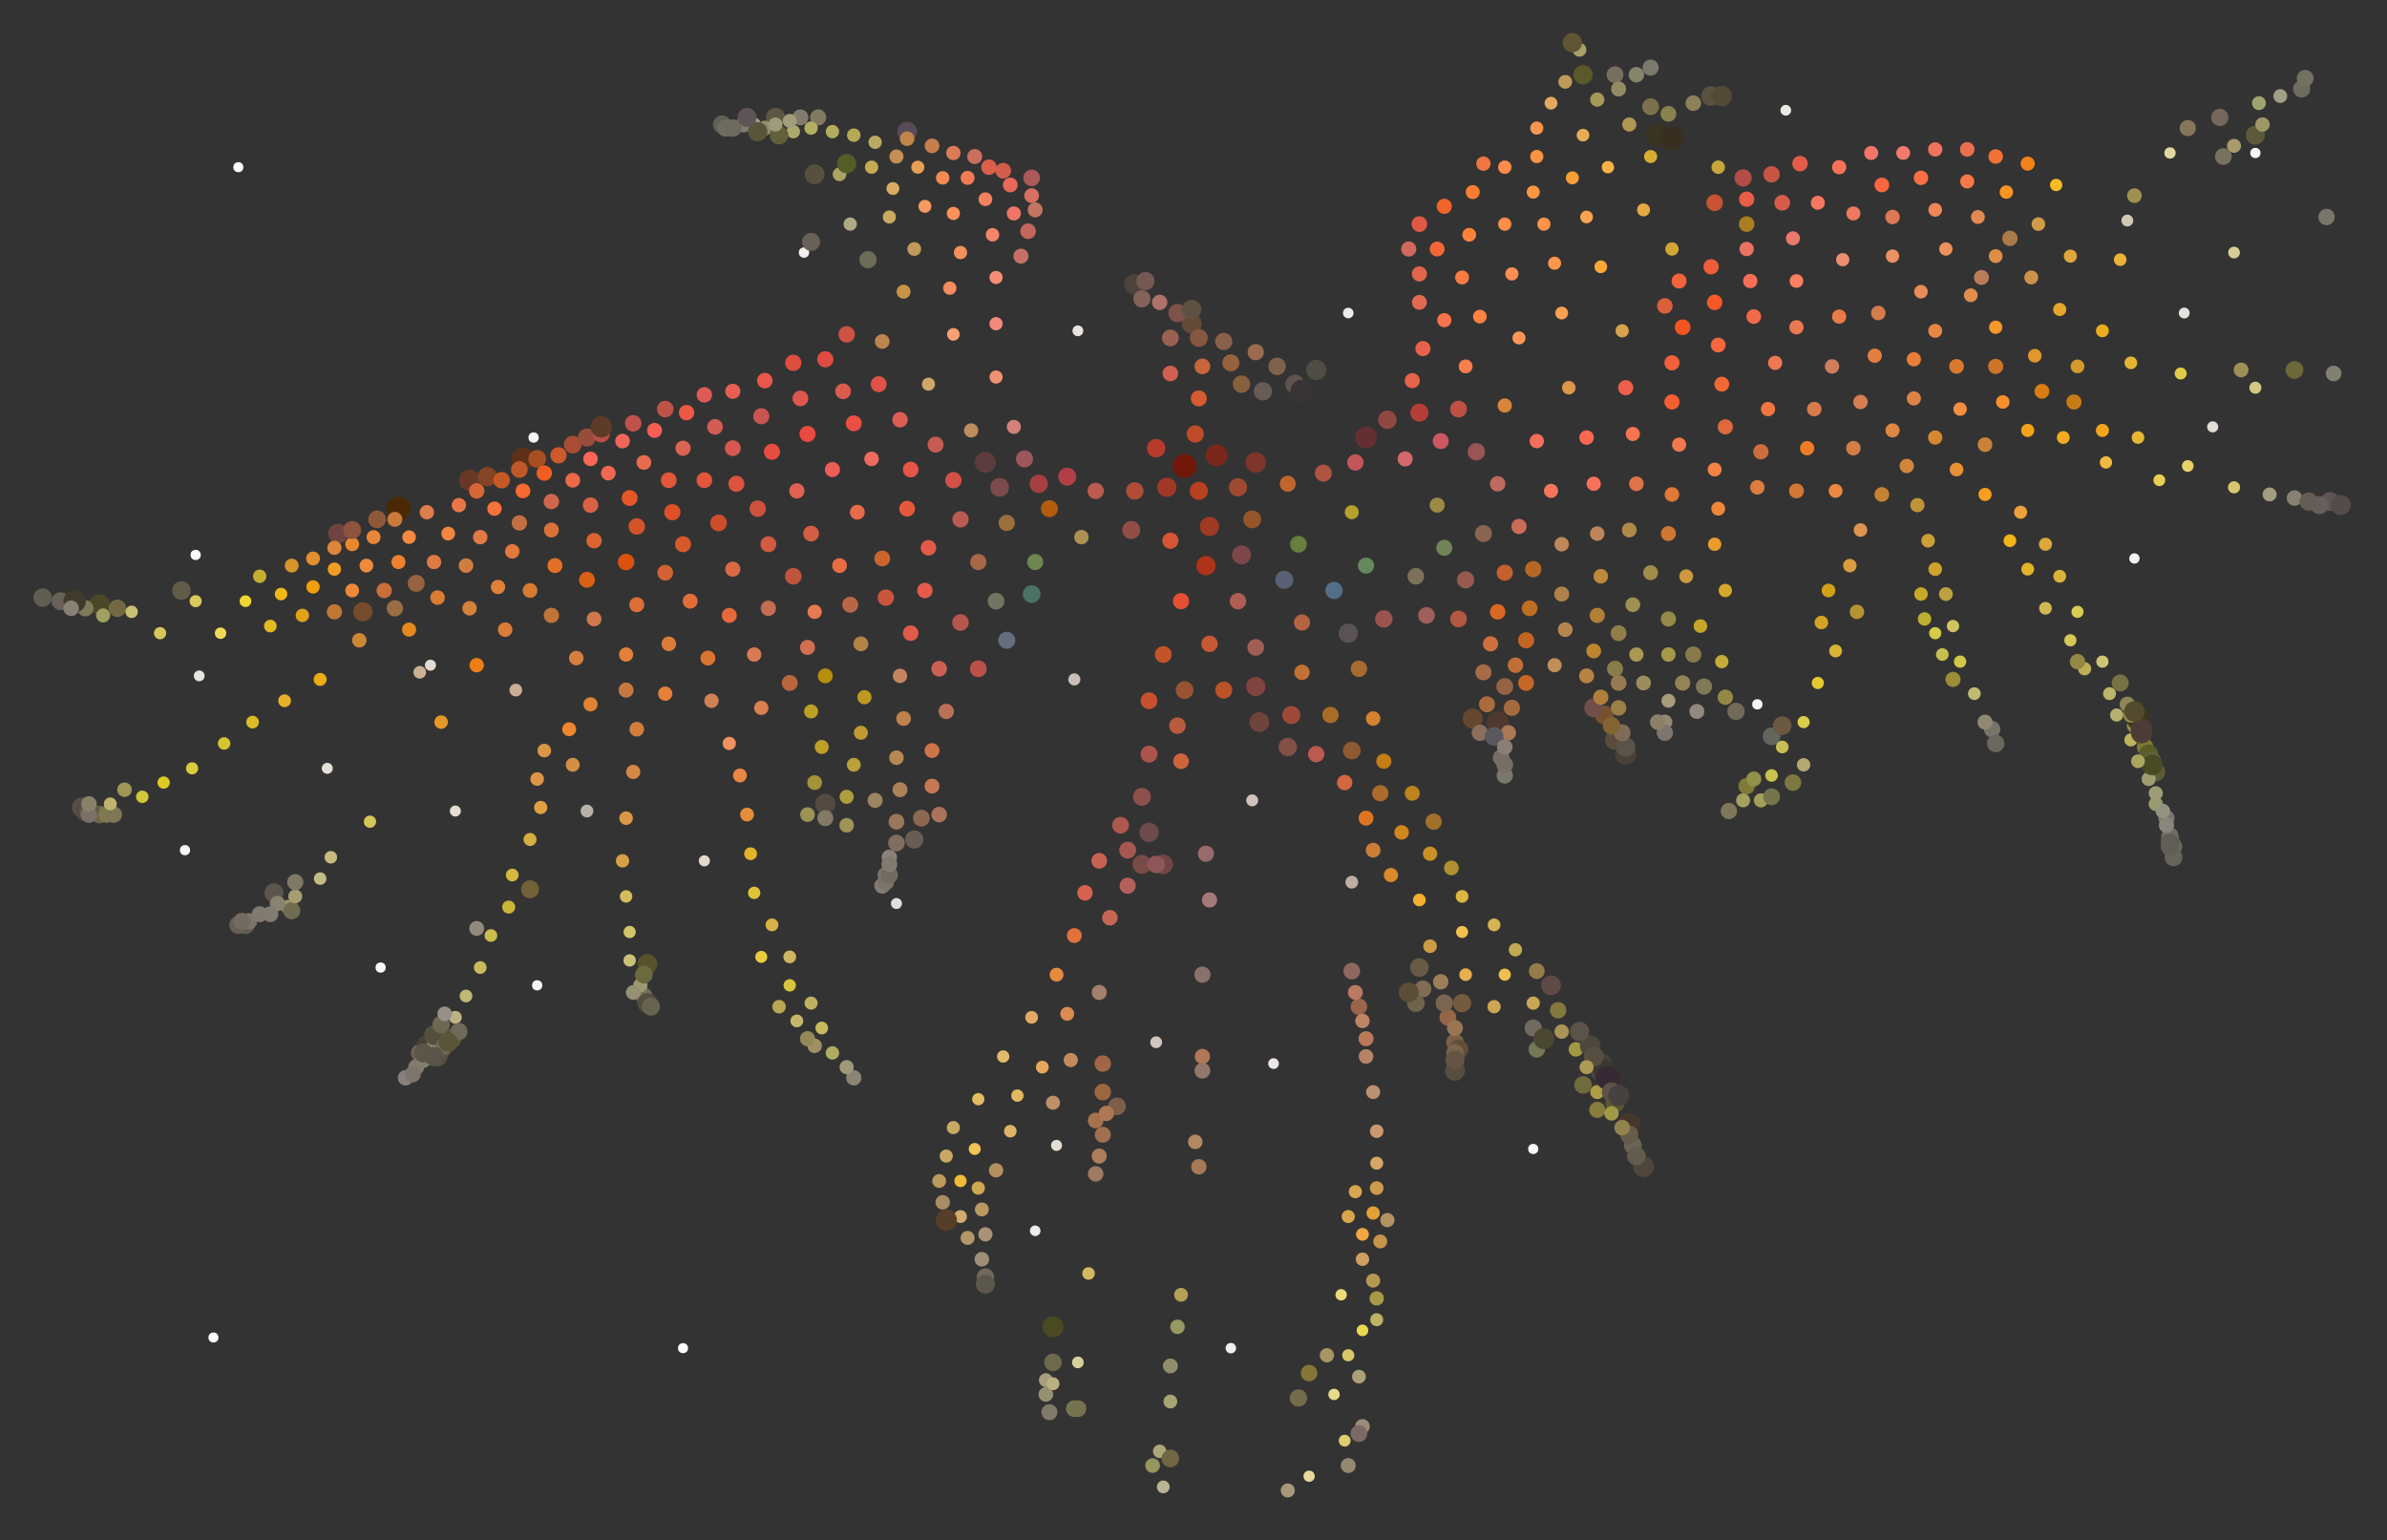 <?xml version="1.0" standalone="no" ?>
<!DOCTYPE svg PUBLIC "-//W3C//DTD SVG 1.1//EN" "http://www.w3.org/Graphics/SVG/1.1/DTD/svg11.dtd">
<svg width="671px" height="433px" xmlns="http://www.w3.org/2000/svg" version="1.1" >
	<rect width="100%" height="100%" fill="#333333" stroke="none"/>
	<circle cx="613" cy="105" r="1.689" fill="rgb(225,204,73)" />
	<circle cx="452" cy="304" r="2.976" fill="rgb(82,58,85)" />
	<circle cx="400" cy="98" r="2.128" fill="rgb(233,97,74)" />
	<circle cx="208" cy="218" r="1.953" fill="rgb(234,133,67)" />
	<circle cx="394" cy="234" r="2.041" fill="rgb(209,134,30)" />
	<circle cx="275" cy="309" r="1.724" fill="rgb(226,189,98)" />
	<circle cx="386" cy="360" r="1.976" fill="rgb(183,152,83)" />
	<circle cx="464" cy="19" r="2.273" fill="rgb(122,121,107)" />
	<circle cx="69" cy="260" r="2.618" fill="rgb(97,90,80)" />
	<circle cx="146" cy="147" r="2.164" fill="rgb(194,112,67)" />
	<circle cx="476" cy="29" r="2.193" fill="rgb(140,129,91)" />
	<circle cx="615" cy="131" r="1.645" fill="rgb(232,210,103)" />
	<circle cx="411" cy="262" r="1.689" fill="rgb(244,194,76)" />
	<circle cx="187" cy="115" r="2.336" fill="rgb(190,83,71)" />
	<circle cx="280" cy="169" r="2.347" fill="rgb(113,116,96)" />
	<circle cx="517" cy="89" r="2" fill="rgb(233,123,74)" />
	<circle cx="147" cy="129" r="3.125" fill="rgb(94,49,23)" />
	<circle cx="318" cy="149" r="2.538" fill="rgb(147,77,71)" />
	<circle cx="140" cy="165" r="2.008" fill="rgb(224,129,56)" />
	<circle cx="302" cy="396" r="2.336" fill="rgb(120,118,80)" />
	<circle cx="565" cy="67" r="2.164" fill="rgb(169,123,70)" />
	<circle cx="521" cy="60" r="1.984" fill="rgb(237,120,93)" />
	<circle cx="655" cy="141" r="2.674" fill="rgb(93,84,83)" />
	<circle cx="542" cy="152" r="1.916" fill="rgb(205,160,53)" />
	<circle cx="335" cy="91" r="2.793" fill="rgb(99,74,56)" />
	<circle cx="285" cy="120" r="1.976" fill="rgb(213,129,123)" />
	<circle cx="443" cy="295" r="2.041" fill="rgb(160,153,66)" />
	<circle cx="242" cy="181" r="2.092" fill="rgb(178,132,69)" />
	<circle cx="647" cy="25" r="2.415" fill="rgb(110,108,93)" />
	<circle cx="146" cy="132" r="2.336" fill="rgb(191,90,40)" />
	<circle cx="634" cy="109" r="1.695" fill="rgb(208,201,133)" />
	<circle cx="458" cy="316" r="3.165" fill="rgb(70,55,43)" />
	<circle cx="410" cy="174" r="2.347" fill="rgb(180,88,66)" />
	<circle cx="323" cy="234" r="2.717" fill="rgb(110,74,72)" />
	<circle cx="575" cy="171" r="1.786" fill="rgb(208,185,81)" />
	<circle cx="303" cy="396" r="2.37" fill="rgb(117,115,77)" />
	<circle cx="218" cy="33" r="2.688" fill="rgb(92,87,68)" />
	<circle cx="156" cy="159" r="2.11" fill="rgb(225,112,37)" />
	<circle cx="135" cy="272" r="1.792" fill="rgb(200,185,92)" />
	<circle cx="51" cy="166" r="2.618" fill="rgb(98,91,72)" />
	<circle cx="583" cy="113" r="2.137" fill="rgb(198,124,21)" />
	<circle cx="518" cy="73" r="1.866" fill="rgb(237,143,111)" />
	<circle cx="272" cy="50" r="1.968" fill="rgb(241,123,87)" />
	<circle cx="521" cy="126" r="2.041" fill="rgb(213,125,71)" />
	<circle cx="544" cy="93" r="1.961" fill="rgb(231,134,67)" />
	<circle cx="466" cy="38" r="3.311" fill="rgb(57,52,32)" />
	<circle cx="451" cy="201" r="2.66" fill="rgb(117,82,43)" />
	<circle cx="176" cy="252" r="1.754" fill="rgb(213,188,92)" />
	<circle cx="291" cy="59" r="2.101" fill="rgb(195,116,98)" />
	<circle cx="223" cy="37" r="1.901" fill="rgb(172,169,107)" />
	<circle cx="266" cy="325" r="1.845" fill="rgb(201,169,97)" />
	<circle cx="326" cy="408" r="1.894" fill="rgb(172,167,122)" />
	<circle cx="353" cy="193" r="2.703" fill="rgb(128,67,64)" />
	<circle cx="648" cy="22" r="2.37" fill="rgb(114,112,97)" />
	<circle cx="207" cy="136" r="2.252" fill="rgb(221,83,63)" />
	<circle cx="439" cy="153" r="2.033" fill="rgb(190,135,87)" />
	<circle cx="90" cy="247" r="1.761" fill="rgb(194,188,132)" />
	<circle cx="275" cy="334" r="1.859" fill="rgb(206,168,81)" />
	<circle cx="211" cy="240" r="1.805" fill="rgb(228,178,40)" />
	<circle cx="118" cy="189" r="1.779" fill="rgb(203,176,147)" />
	<circle cx="606" cy="226" r="2.008" fill="rgb(152,155,111)" />
	<circle cx="421" cy="203" r="3.086" fill="rgb(79,56,46)" />
	<circle cx="624" cy="33" r="2.427" fill="rgb(117,103,90)" />
	<circle cx="458" cy="149" r="2.075" fill="rgb(174,138,71)" />
	<circle cx="314" cy="311" r="2.488" fill="rgb(125,94,75)" />
	<circle cx="288" cy="129" r="2.404" fill="rgb(155,87,91)" />
	<circle cx="362" cy="210" r="2.577" fill="rgb(131,80,70)" />
	<circle cx="284" cy="318" r="1.767" fill="rgb(222,180,102)" />
	<circle cx="572" cy="100" r="1.916" fill="rgb(226,150,45)" />
	<circle cx="254" cy="202" r="2.066" fill="rgb(191,130,75)" />
	<circle cx="402" cy="266" r="1.923" fill="rgb(203,156,65)" />
	<circle cx="236" cy="49" r="1.923" fill="rgb(171,165,99)" />
	<circle cx="182" cy="271" r="2.793" fill="rgb(89,81,44)" />
	<circle cx="365" cy="393" r="2.439" fill="rgb(115,107,73)" />
	<circle cx="294" cy="388" r="1.953" fill="rgb(167,157,127)" />
	<circle cx="493" cy="89" r="2.058" fill="rgb(241,107,73)" />
	<circle cx="469" cy="197" r="1.953" fill="rgb(168,156,121)" />
	<circle cx="658" cy="142" r="2.809" fill="rgb(84,76,72)" />
	<circle cx="469" cy="184" r="2.024" fill="rgb(165,153,72)" />
	<circle cx="527" cy="100" r="2.008" fill="rgb(225,126,64)" />
	<circle cx="415" cy="127" r="2.439" fill="rgb(153,85,83)" />
	<circle cx="200" cy="197" r="2.016" fill="rgb(209,129,85)" />
	<circle cx="327" cy="184" r="2.358" fill="rgb(195,84,40)" />
	<circle cx="507" cy="215" r="1.887" fill="rgb(181,167,112)" />
	<circle cx="478" cy="176" r="1.916" fill="rgb(198,166,42)" />
	<circle cx="319" cy="138" r="2.451" fill="rgb(176,76,55)" />
	<circle cx="423" cy="161" r="2.273" fill="rgb(197,95,46)" />
	<circle cx="253" cy="190" r="2.024" fill="rgb(197,131,94)" />
	<circle cx="88" cy="165" r="1.873" fill="rgb(241,160,9)" />
	<circle cx="198" cy="135" r="2.212" fill="rgb(228,86,60)" />
	<circle cx="615" cy="36" r="2.273" fill="rgb(133,119,90)" />
	<circle cx="95" cy="150" r="2.762" fill="rgb(111,68,64)" />
	<circle cx="446" cy="190" r="2.092" fill="rgb(183,131,66)" />
	<circle cx="258" cy="47" r="1.838" fill="rgb(231,159,86)" />
	<circle cx="555" cy="195" r="1.792" fill="rgb(191,185,116)" />
	<circle cx="253" cy="118" r="2.174" fill="rgb(220,93,84)" />
	<circle cx="264" cy="332" r="1.946" fill="rgb(186,155,91)" />
	<circle cx="99" cy="153" r="1.961" fill="rgb(232,136,47)" />
	<circle cx="323" cy="197" r="2.358" fill="rgb(197,81,48)" />
	<circle cx="404" cy="70" r="2.092" fill="rgb(242,103,56)" />
	<circle cx="634" cy="43" r="1.441" fill="rgb(247,247,245)" />
	<circle cx="329" cy="410" r="2.488" fill="rgb(111,103,66)" />
	<circle cx="409" cy="293" r="2.463" fill="rgb(125,97,70)" />
	<circle cx="607" cy="135" r="1.667" fill="rgb(232,206,83)" />
	<circle cx="560" cy="205" r="2.315" fill="rgb(121,116,106)" />
	<circle cx="431" cy="289" r="2.415" fill="rgb(112,107,94)" />
	<circle cx="192" cy="153" r="2.252" fill="rgb(215,89,42)" />
	<circle cx="194" cy="169" r="2.101" fill="rgb(225,110,55)" />
	<circle cx="454" cy="21" r="2.37" fill="rgb(119,111,93)" />
	<circle cx="361" cy="163" r="2.551" fill="rgb(89,95,116)" />
	<circle cx="28" cy="170" r="2.959" fill="rgb(75,72,39)" />
	<circle cx="132" cy="135" r="2.976" fill="rgb(104,56,38)" />
	<circle cx="33" cy="171" r="2.451" fill="rgb(116,105,66)" />
	<circle cx="238" cy="224" r="1.984" fill="rgb(175,157,64)" />
	<circle cx="570" cy="121" r="1.845" fill="rgb(246,162,22)" />
	<circle cx="321" cy="224" r="2.513" fill="rgb(143,80,75)" />
	<circle cx="470" cy="139" r="2.049" fill="rgb(225,120,54)" />
	<circle cx="297" cy="274" r="1.946" fill="rgb(230,139,62)" />
	<circle cx="479" cy="193" r="2.283" fill="rgb(128,121,88)" />
	<circle cx="229" cy="294" r="2.041" fill="rgb(161,144,103)" />
	<circle cx="198" cy="242" r="1.567" fill="rgb(227,218,206)" />
	<circle cx="46" cy="220" r="1.73" fill="rgb(222,202,35)" />
	<circle cx="410" cy="295" r="2.747" fill="rgb(100,78,57)" />
	<circle cx="295" cy="143" r="2.392" fill="rgb(179,92,11)" />
	<circle cx="145" cy="194" r="1.792" fill="rgb(201,174,147)" />
	<circle cx="469" cy="174" r="2.137" fill="rgb(148,138,74)" />
	<circle cx="505" cy="92" r="2.008" fill="rgb(234,120,80)" />
	<circle cx="414" cy="202" r="2.825" fill="rgb(101,70,47)" />
	<circle cx="584" cy="172" r="1.706" fill="rgb(218,203,81)" />
	<circle cx="280" cy="106" r="1.852" fill="rgb(239,145,117)" />
	<circle cx="161" cy="215" r="1.961" fill="rgb(210,143,69)" />
	<circle cx="240" cy="119" r="2.232" fill="rgb(235,79,67)" />
	<circle cx="460" cy="184" r="2.008" fill="rgb(169,153,81)" />
	<circle cx="94" cy="154" r="1.992" fill="rgb(222,133,58)" />
	<circle cx="483" cy="97" r="2.075" fill="rgb(247,103,63)" />
	<circle cx="423" cy="218" r="2.294" fill="rgb(122,119,107)" />
	<circle cx="147" cy="138" r="2.075" fill="rgb(248,105,45)" />
	<circle cx="468" cy="203" r="2.101" fill="rgb(146,138,117)" />
	<circle cx="554" cy="83" r="1.931" fill="rgb(225,141,76)" />
	<circle cx="609" cy="230" r="2.294" fill="rgb(121,119,110)" />
	<circle cx="437" cy="74" r="1.838" fill="rgb(252,150,77)" />
	<circle cx="491" cy="70" r="2.016" fill="rgb(235,114,98)" />
	<circle cx="384" cy="159" r="2.273" fill="rgb(100,136,94)" />
	<circle cx="459" cy="322" r="2.5" fill="rgb(106,100,84)" />
	<circle cx="234" cy="296" r="1.887" fill="rgb(176,173,98)" />
	<circle cx="206" cy="160" r="2.128" fill="rgb(219,105,70)" />
	<circle cx="495" cy="225" r="1.984" fill="rgb(161,159,90)" />
	<circle cx="472" cy="79" r="2.11" fill="rgb(242,98,59)" />
	<circle cx="558" cy="125" r="2.058" fill="rgb(201,130,56)" />
	<circle cx="276" cy="340" r="1.953" fill="rgb(186,152,100)" />
	<circle cx="449" cy="307" r="1.984" fill="rgb(173,158,70)" />
	<circle cx="610" cy="236" r="2.591" fill="rgb(96,93,86)" />
	<circle cx="336" cy="321" r="2.041" fill="rgb(178,136,98)" />
	<circle cx="155" cy="141" r="2.164" fill="rgb(208,103,75)" />
	<circle cx="406" cy="90" r="1.992" fill="rgb(248,116,75)" />
	<circle cx="498" cy="207" r="2.5" fill="rgb(99,101,92)" />
	<circle cx="456" cy="93" r="1.859" fill="rgb(216,163,77)" />
	<circle cx="411" cy="252" r="1.792" fill="rgb(221,181,63)" />
	<circle cx="282" cy="48" r="2.212" fill="rgb(210,93,76)" />
	<circle cx="287" cy="72" r="2.119" fill="rgb(197,112,103)" />
	<circle cx="444" cy="14" r="1.946" fill="rgb(168,161,106)" />
	<circle cx="573" cy="63" r="1.916" fill="rgb(208,155,71)" />
	<circle cx="535" cy="43" r="1.946" fill="rgb(242,123,109)" />
	<circle cx="187" cy="195" r="2" fill="rgb(230,128,56)" />
	<circle cx="81" cy="255" r="2.033" fill="rgb(156,152,90)" />
	<circle cx="270" cy="332" r="1.736" fill="rgb(241,186,56)" />
	<circle cx="255" cy="37" r="2.778" fill="rgb(88,74,86)" />
	<circle cx="310" cy="299" r="2.315" fill="rgb(161,102,69)" />
	<circle cx="277" cy="347" r="2" fill="rgb(170,146,119)" />
	<circle cx="423" cy="63" r="1.866" fill="rgb(253,142,74)" />
	<circle cx="595" cy="201" r="1.845" fill="rgb(184,177,111)" />
	<circle cx="260" cy="166" r="2.174" fill="rgb(228,91,78)" />
	<circle cx="111" cy="171" r="2.294" fill="rgb(154,109,67)" />
	<circle cx="544" cy="42" r="2.008" fill="rgb(239,114,92)" />
	<circle cx="151" cy="129" r="2.5" fill="rgb(167,78,33)" />
	<circle cx="265" cy="50" r="1.887" fill="rgb(247,138,83)" />
	<circle cx="99" cy="149" r="2.525" fill="rgb(142,82,61)" />
	<circle cx="549" cy="191" r="2.119" fill="rgb(156,141,55)" />
	<circle cx="481" cy="27" r="2.762" fill="rgb(88,82,60)" />
	<circle cx="553" cy="51" r="1.976" fill="rgb(246,121,71)" />
	<circle cx="532" cy="72" r="1.873" fill="rgb(236,145,98)" />
	<circle cx="226" cy="71" r="1.466" fill="rgb(242,240,239)" />
	<circle cx="337" cy="328" r="2.164" fill="rgb(167,121,88)" />
	<circle cx="402" cy="240" r="2.008" fill="rgb(203,143,39)" />
	<circle cx="259" cy="230" r="2.358" fill="rgb(140,104,81)" />
	<circle cx="429" cy="192" r="2.232" fill="rgb(196,103,41)" />
	<circle cx="179" cy="148" r="2.315" fill="rgb(211,83,41)" />
	<circle cx="382" cy="387" r="1.931" fill="rgb(172,160,119)" />
	<circle cx="383" cy="354" r="1.887" fill="rgb(206,158,98)" />
	<circle cx="199" cy="185" r="2.092" fill="rgb(218,117,48)" />
	<circle cx="494" cy="198" r="1.449" fill="rgb(246,245,243)" />
	<circle cx="339" cy="240" r="2.273" fill="rgb(150,107,106)" />
	<circle cx="175" cy="242" r="1.88" fill="rgb(214,160,68)" />
	<circle cx="181" cy="280" r="2.392" fill="rgb(115,109,93)" />
	<circle cx="540" cy="82" r="1.908" fill="rgb(233,141,87)" />
	<circle cx="327" cy="243" r="2.747" fill="rgb(113,69,70)" />
	<circle cx="328" cy="137" r="2.703" fill="rgb(161,56,37)" />
	<circle cx="397" cy="107" r="2.128" fill="rgb(229,99,74)" />
	<circle cx="538" cy="101" r="2" fill="rgb(232,126,56)" />
	<circle cx="317" cy="239" r="2.381" fill="rgb(164,88,80)" />
	<circle cx="491" cy="63" r="2.193" fill="rgb(170,126,32)" />
	<circle cx="516" cy="183" r="1.805" fill="rgb(218,180,52)" />
	<circle cx="499" cy="102" r="1.992" fill="rgb(237,120,82)" />
	<circle cx="248" cy="249" r="2.222" fill="rgb(131,124,114)" />
	<circle cx="399" cy="272" r="2.604" fill="rgb(103,91,71)" />
	<circle cx="205" cy="209" r="1.866" fill="rgb(240,145,95)" />
	<circle cx="387" cy="365" r="2.016" fill="rgb(167,153,69)" />
	<circle cx="358" cy="299" r="1.506" fill="rgb(236,231,228)" />
	<circle cx="437" cy="187" r="1.992" fill="rgb(192,143,85)" />
	<circle cx="35" cy="222" r="2.041" fill="rgb(159,150,87)" />
	<circle cx="126" cy="150" r="1.931" fill="rgb(244,134,63)" />
	<circle cx="375" cy="392" r="1.603" fill="rgb(231,218,138)" />
	<circle cx="454" cy="310" r="2.717" fill="rgb(94,86,50)" />
	<circle cx="473" cy="92" r="2.203" fill="rgb(244,85,34)" />
	<circle cx="296" cy="310" r="1.976" fill="rgb(190,144,104)" />
	<circle cx="338" cy="297" r="2.146" fill="rgb(177,120,87)" />
	<circle cx="578" cy="52" r="1.736" fill="rgb(249,187,37)" />
	<circle cx="485" cy="120" r="2.128" fill="rgb(221,105,60)" />
	<circle cx="599" cy="208" r="1.831" fill="rgb(189,180,93)" />
	<circle cx="332" cy="214" r="2.203" fill="rgb(205,101,60)" />
	<circle cx="439" cy="290" r="2.024" fill="rgb(169,147,87)" />
	<circle cx="522" cy="172" r="2.024" fill="rgb(181,149,49)" />
	<circle cx="383" cy="347" r="1.799" fill="rgb(241,168,66)" />
	<circle cx="325" cy="126" r="2.591" fill="rgb(183,58,42)" />
	<circle cx="628" cy="41" r="1.968" fill="rgb(169,155,110)" />
	<circle cx="598" cy="198" r="2.164" fill="rgb(141,135,88)" />
	<circle cx="450" cy="299" r="3.012" fill="rgb(69,66,59)" />
	<circle cx="449" cy="173" r="2.137" fill="rgb(178,127,55)" />
	<circle cx="238" cy="232" r="2.049" fill="rgb(159,148,87)" />
	<circle cx="387" cy="371" r="1.831" fill="rgb(188,180,99)" />
	<circle cx="550" cy="132" r="1.923" fill="rgb(232,144,50)" />
	<circle cx="417" cy="189" r="2.262" fill="rgb(166,108,72)" />
	<circle cx="388" cy="349" r="1.961" fill="rgb(198,148,75)" />
	<circle cx="568" cy="144" r="1.838" fill="rgb(237,162,57)" />
	<circle cx="363" cy="201" r="2.538" fill="rgb(159,74,57)" />
	<circle cx="389" cy="174" r="2.451" fill="rgb(155,83,80)" />
	<circle cx="93" cy="241" r="1.767" fill="rgb(200,186,122)" />
	<circle cx="326" cy="85" r="2.164" fill="rgb(174,114,107)" />
	<circle cx="339" cy="159" r="2.703" fill="rgb(174,51,25)" />
	<circle cx="85" cy="173" r="1.887" fill="rgb(224,161,27)" />
	<circle cx="118" cy="296" r="2.488" fill="rgb(107,100,90)" />
	<circle cx="381" cy="335" r="1.852" fill="rgb(215,165,79)" />
	<circle cx="203" cy="35" r="2.564" fill="rgb(98,96,84)" />
	<circle cx="277" cy="130" r="2.941" fill="rgb(93,60,62)" />
	<circle cx="611" cy="238" r="2.451" fill="rgb(107,104,96)" />
	<circle cx="104" cy="231" r="1.724" fill="rgb(213,198,87)" />
	<circle cx="370" cy="104" r="2.841" fill="rgb(79,76,69)" />
	<circle cx="387" cy="327" r="1.831" fill="rgb(214,166,103)" />
	<circle cx="379" cy="342" r="1.845" fill="rgb(216,167,75)" />
	<circle cx="338" cy="103" r="2.212" fill="rgb(198,102,60)" />
	<circle cx="206" cy="126" r="2.222" fill="rgb(215,88,80)" />
	<circle cx="346" cy="379" r="1.475" fill="rgb(240,239,235)" />
	<circle cx="250" cy="241" r="2.155" fill="rgb(138,131,121)" />
	<circle cx="652" cy="142" r="2.551" fill="rgb(102,94,90)" />
	<circle cx="501" cy="210" r="1.786" fill="rgb(201,189,84)" />
	<circle cx="222" cy="269" r="1.792" fill="rgb(205,182,97)" />
	<circle cx="227" cy="182" r="2.11" fill="rgb(211,110,80)" />
	<circle cx="247" cy="108" r="2.242" fill="rgb(224,82,71)" />
	<circle cx="162" cy="185" r="2.041" fill="rgb(215,126,65)" />
	<circle cx="295" cy="397" r="2.252" fill="rgb(128,123,105)" />
	<circle cx="364" cy="108" r="2.688" fill="rgb(95,83,78)" />
	<circle cx="67" cy="260" r="2.551" fill="rgb(102,95,85)" />
	<circle cx="575" cy="153" r="1.845" fill="rgb(219,168,57)" />
	<circle cx="546" cy="184" r="1.779" fill="rgb(200,191,80)" />
	<circle cx="308" cy="315" r="2.203" fill="rgb(166,115,80)" />
	<circle cx="641" cy="27" r="1.946" fill="rgb(160,159,135)" />
	<circle cx="182" cy="282" r="2.809" fill="rgb(84,78,65)" />
	<circle cx="455" cy="25" r="2.11" fill="rgb(147,140,98)" />
	<circle cx="482" cy="132" r="1.953" fill="rgb(243,130,68)" />
	<circle cx="416" cy="206" r="2.304" fill="rgb(140,110,95)" />
	<circle cx="561" cy="103" r="2.137" fill="rgb(204,117,41)" />
	<circle cx="432" cy="273" r="2.222" fill="rgb(150,123,74)" />
	<circle cx="342" cy="128" r="3.067" fill="rgb(123,38,27)" />
	<circle cx="497" cy="115" r="2.008" fill="rgb(241,119,63)" />
	<circle cx="231" cy="289" r="1.786" fill="rgb(200,186,93)" />
	<circle cx="464" cy="44" r="1.838" fill="rgb(218,172,52)" />
	<circle cx="654" cy="61" r="2.304" fill="rgb(120,118,106)" />
	<circle cx="204" cy="36" r="2.415" fill="rgb(110,108,96)" />
	<circle cx="439" cy="167" r="2.11" fill="rgb(176,129,74)" />
	<circle cx="486" cy="228" r="2.294" fill="rgb(127,119,89)" />
	<circle cx="507" cy="203" r="1.706" fill="rgb(218,204,76)" />
	<circle cx="446" cy="61" r="1.786" fill="rgb(251,163,79)" />
	<circle cx="386" cy="307" r="1.968" fill="rgb(185,146,116)" />
	<circle cx="448" cy="199" r="2.66" fill="rgb(112,79,72)" />
	<circle cx="374" cy="201" r="2.294" fill="rgb(169,108,38)" />
	<circle cx="450" cy="301" r="2.857" fill="rgb(78,75,68)" />
	<circle cx="410" cy="115" r="2.358" fill="rgb(190,81,68)" />
	<circle cx="270" cy="342" r="1.812" fill="rgb(211,171,108)" />
	<circle cx="429" cy="180" r="2.262" fill="rgb(196,100,34)" />
	<circle cx="377" cy="364" r="1.603" fill="rgb(237,218,120)" />
	<circle cx="512" cy="175" r="1.901" fill="rgb(213,163,35)" />
	<circle cx="80" cy="197" r="1.799" fill="rgb(231,177,39)" />
	<circle cx="628" cy="71" r="1.65" fill="rgb(216,206,148)" />
	<circle cx="408" cy="244" r="2.066" fill="rgb(175,144,50)" />
	<circle cx="469" cy="150" r="2.101" fill="rgb(206,120,50)" />
	<circle cx="523" cy="113" r="2.024" fill="rgb(212,126,82)" />
	<circle cx="134" cy="187" r="2.024" fill="rgb(235,127,21)" />
	<circle cx="28" cy="229" r="2.488" fill="rgb(109,103,71)" />
	<circle cx="150" cy="123" r="1.449" fill="rgb(246,245,244)" />
	<circle cx="309" cy="325" r="2.128" fill="rgb(172,124,93)" />
	<circle cx="241" cy="144" r="2.083" fill="rgb(231,107,75)" />
	<circle cx="425" cy="199" r="2.283" fill="rgb(166,106,63)" />
	<circle cx="338" cy="274" r="2.283" fill="rgb(136,114,107)" />
	<circle cx="249" cy="248" r="2.304" fill="rgb(123,116,106)" />
	<circle cx="132" cy="171" r="2.033" fill="rgb(212,129,59)" />
	<circle cx="222" cy="192" r="2.242" fill="rgb(187,102,62)" />
	<circle cx="373" cy="381" r="2.008" fill="rgb(168,149,100)" />
	<circle cx="192" cy="379" r="1.412" fill="rgb(254,254,254)" />
	<circle cx="329" cy="152" r="2.273" fill="rgb(215,85,53)" />
	<circle cx="482" cy="57" r="2.336" fill="rgb(200,83,50)" />
	<circle cx="171" cy="133" r="2.066" fill="rgb(238,104,82)" />
	<circle cx="279" cy="66" r="1.901" fill="rgb(243,133,104)" />
	<circle cx="160" cy="205" r="1.961" fill="rgb(237,134,46)" />
	<circle cx="459" cy="170" r="2.075" fill="rgb(157,144,80)" />
	<circle cx="474" cy="162" r="1.938" fill="rgb(204,153,63)" />
	<circle cx="215" cy="36" r="2.092" fill="rgb(145,141,112)" />
	<circle cx="305" cy="251" r="2.174" fill="rgb(212,98,78)" />
	<circle cx="352" cy="146" r="2.513" fill="rgb(148,86,41)" />
	<circle cx="501" cy="57" r="2.212" fill="rgb(214,91,75)" />
	<circle cx="315" cy="232" r="2.358" fill="rgb(172,88,78)" />
	<circle cx="491" cy="56" r="2.155" fill="rgb(233,92,69)" />
	<circle cx="282" cy="297" r="1.736" fill="rgb(225,186,107)" />
	<circle cx="419" cy="181" r="2.137" fill="rgb(206,111,60)" />
	<circle cx="586" cy="188" r="1.859" fill="rgb(189,175,85)" />
	<circle cx="638" cy="139" r="1.961" fill="rgb(162,157,126)" />
	<circle cx="544" cy="59" r="1.923" fill="rgb(239,134,88)" />
	<circle cx="511" cy="192" r="1.712" fill="rgb(228,202,49)" />
	<circle cx="37" cy="172" r="1.748" fill="rgb(202,192,117)" />
	<circle cx="540" cy="167" r="1.901" fill="rgb(199,169,41)" />
	<circle cx="600" cy="204" r="2.128" fill="rgb(150,138,81)" />
	<circle cx="468" cy="86" r="2.193" fill="rgb(219,95,59)" />
	<circle cx="603" cy="210" r="2.336" fill="rgb(123,121,50)" />
	<circle cx="596" cy="192" r="2.392" fill="rgb(119,113,67)" />
	<circle cx="484" cy="108" r="2.092" fill="rgb(242,104,53)" />
	<circle cx="121" cy="187" r="1.558" fill="rgb(228,219,210)" />
	<circle cx="445" cy="21" r="2.703" fill="rgb(91,89,42)" />
	<circle cx="125" cy="291" r="2.016" fill="rgb(154,151,119)" />
	<circle cx="561" cy="209" r="2.463" fill="rgb(106,103,95)" />
	<circle cx="516" cy="138" r="1.946" fill="rgb(235,135,64)" />
	<circle cx="438" cy="284" r="2.304" fill="rgb(131,120,62)" />
	<circle cx="212" cy="35" r="1.908" fill="rgb(168,162,144)" />
	<circle cx="123" cy="296" r="2.632" fill="rgb(96,90,76)" />
	<circle cx="451" cy="301" r="3.205" fill="rgb(59,56,49)" />
	<circle cx="337" cy="138" r="2.551" fill="rgb(184,64,33)" />
	<circle cx="225" cy="33" r="2.242" fill="rgb(132,122,110)" />
	<circle cx="476" cy="184" r="2.262" fill="rgb(138,122,75)" />
	<circle cx="387" cy="334" r="1.916" fill="rgb(204,155,78)" />
	<circle cx="462" cy="328" r="2.941" fill="rgb(76,70,59)" />
	<circle cx="180" cy="277" r="2.008" fill="rgb(155,154,112)" />
	<circle cx="227" cy="292" r="2.128" fill="rgb(148,137,88)" />
	<circle cx="120" cy="294" r="2.976" fill="rgb(74,67,57)" />
	<circle cx="123" cy="297" r="2.793" fill="rgb(85,79,67)" />
	<circle cx="319" cy="80" r="2.959" fill="rgb(78,67,60)" />
	<circle cx="82" cy="256" r="2.427" fill="rgb(113,108,79)" />
	<circle cx="55" cy="156" r="1.437" fill="rgb(249,248,248)" />
	<circle cx="432" cy="295" r="2.326" fill="rgb(118,119,84)" />
	<circle cx="202" cy="147" r="2.347" fill="rgb(205,78,45)" />
	<circle cx="77" cy="251" r="2.674" fill="rgb(93,86,76)" />
	<circle cx="353" cy="99" r="2.294" fill="rgb(155,107,79)" />
	<circle cx="469" cy="32" r="2.212" fill="rgb(137,130,78)" />
	<circle cx="536" cy="131" r="2.016" fill="rgb(209,134,59)" />
	<circle cx="54" cy="216" r="1.712" fill="rgb(219,203,61)" />
	<circle cx="70" cy="259" r="2.294" fill="rgb(124,117,107)" />
	<circle cx="547" cy="70" r="1.873" fill="rgb(235,146,90)" />
	<circle cx="71" cy="203" r="1.786" fill="rgb(219,188,36)" />
	<circle cx="405" cy="276" r="2.164" fill="rgb(156,127,88)" />
	<circle cx="423" cy="47" r="1.887" fill="rgb(251,140,74)" />
	<circle cx="470" cy="70" r="1.88" fill="rgb(210,166,53)" />
	<circle cx="331" cy="373" r="2.041" fill="rgb(151,152,98)" />
	<circle cx="422" cy="213" r="2.37" fill="rgb(119,109,100)" />
	<circle cx="30" cy="229" r="2.283" fill="rgb(129,122,80)" />
	<circle cx="117" cy="300" r="2.242" fill="rgb(129,123,110)" />
	<circle cx="388" cy="223" r="2.283" fill="rgb(171,107,45)" />
	<circle cx="275" cy="158" r="2.283" fill="rgb(169,103,72)" />
	<circle cx="219" cy="38" r="2.604" fill="rgb(98,95,60)" />
	<circle cx="399" cy="85" r="2.092" fill="rgb(226,106,82)" />
	<circle cx="252" cy="237" r="2.347" fill="rgb(127,110,93)" />
	<circle cx="561" cy="92" r="1.873" fill="rgb(248,151,42)" />
	<circle cx="284" cy="52" r="2.075" fill="rgb(233,105,88)" />
	<circle cx="68" cy="259" r="2.404" fill="rgb(114,107,97)" />
	<circle cx="120" cy="144" r="2.016" fill="rgb(223,125,75)" />
	<circle cx="449" cy="28" r="2" fill="rgb(166,153,88)" />
	<circle cx="94" cy="172" r="2.146" fill="rgb(192,119,51)" />
	<circle cx="17" cy="169" r="2.525" fill="rgb(103,97,88)" />
	<circle cx="134" cy="261" r="2.092" fill="rgb(145,138,124)" />
	<circle cx="309" cy="242" r="2.203" fill="rgb(202,98,84)" />
	<circle cx="209" cy="35" r="2.232" fill="rgb(130,124,112)" />
	<circle cx="380" cy="211" r="2.488" fill="rgb(143,89,49)" />
	<circle cx="591" cy="121" r="1.838" fill="rgb(241,166,28)" />
	<circle cx="490" cy="50" r="2.415" fill="rgb(180,77,69)" />
	<circle cx="308" cy="330" r="2.174" fill="rgb(159,121,96)" />
	<circle cx="128" cy="286" r="1.818" fill="rgb(186,179,130)" />
	<circle cx="600" cy="157" r="1.453" fill="rgb(246,244,241)" />
	<circle cx="322" cy="79" r="2.551" fill="rgb(115,89,82)" />
	<circle cx="232" cy="101" r="2.273" fill="rgb(226,76,64)" />
	<circle cx="232" cy="226" r="2.841" fill="rgb(84,74,67)" />
	<circle cx="344" cy="194" r="2.392" fill="rgb(187,83,41)" />
	<circle cx="179" cy="205" r="2.058" fill="rgb(209,126,61)" />
	<circle cx="137" cy="134" r="2.717" fill="rgb(133,68,37)" />
	<circle cx="498" cy="218" r="1.767" fill="rgb(203,194,76)" />
	<circle cx="407" cy="286" r="2.358" fill="rgb(148,102,69)" />
	<circle cx="378" cy="220" r="2.164" fill="rgb(210,103,66)" />
	<circle cx="598" cy="62" r="1.667" fill="rgb(209,199,178)" />
	<circle cx="602" cy="206" r="2.994" fill="rgb(78,63,56)" />
	<circle cx="60" cy="376" r="1.408" fill="rgb(255,255,255)" />
	<circle cx="291" cy="158" r="2.262" fill="rgb(109,134,82)" />
	<circle cx="272" cy="348" r="1.968" fill="rgb(181,150,104)" />
	<circle cx="473" cy="192" r="2.164" fill="rgb(147,131,87)" />
	<circle cx="245" cy="129" r="2.041" fill="rgb(238,107,95)" />
	<circle cx="362" cy="136" r="2.242" fill="rgb(192,102,45)" />
	<circle cx="103" cy="159" r="1.931" fill="rgb(239,138,58)" />
	<circle cx="216" cy="153" r="2.232" fill="rgb(211,91,65)" />
	<circle cx="550" cy="103" r="2.066" fill="rgb(219,122,47)" />
	<circle cx="336" cy="122" r="2.427" fill="rgb(190,75,39)" />
	<circle cx="610" cy="235" r="2.404" fill="rgb(111,108,101)" />
	<circle cx="436" cy="138" r="1.992" fill="rgb(244,116,92)" />
	<circle cx="219" cy="283" r="1.901" fill="rgb(184,167,83)" />
	<circle cx="368" cy="386" r="2.326" fill="rgb(133,117,55)" />
	<circle cx="431" cy="282" r="1.866" fill="rgb(199,168,82)" />
	<circle cx="267" cy="81" r="1.873" fill="rgb(246,141,94)" />
	<circle cx="90" cy="191" r="1.825" fill="rgb(235,173,20)" />
	<circle cx="264" cy="188" r="2.193" fill="rgb(204,97,83)" />
	<circle cx="517" cy="47" r="2" fill="rgb(248,113,89)" />
	<circle cx="321" cy="243" r="2.66" fill="rgb(121,74,70)" />
	<circle cx="455" cy="178" r="2.222" fill="rgb(146,125,73)" />
	<circle cx="409" cy="301" r="2.793" fill="rgb(86,78,65)" />
	<circle cx="73" cy="162" r="1.88" fill="rgb(196,174,49)" />
	<circle cx="24" cy="171" r="2.283" fill="rgb(125,121,90)" />
	<circle cx="265" cy="338" r="2.041" fill="rgb(170,140,100)" />
	<circle cx="504" cy="220" r="2.336" fill="rgb(125,119,66)" />
	<circle cx="121" cy="296" r="2.193" fill="rgb(134,128,116)" />
	<circle cx="177" cy="270" r="1.742" fill="rgb(203,193,118)" />
	<circle cx="161" cy="125" r="2.488" fill="rgb(168,77,51)" />
	<circle cx="300" cy="285" r="1.953" fill="rgb(221,137,82)" />
	<circle cx="645" cy="140" r="2.183" fill="rgb(135,129,115)" />
	<circle cx="601" cy="202" r="3.268" fill="rgb(64,52,28)" />
	<circle cx="431" cy="323" r="1.429" fill="rgb(250,250,249)" />
	<circle cx="602" cy="205" r="3.049" fill="rgb(75,60,53)" />
	<circle cx="234" cy="37" r="1.88" fill="rgb(179,173,93)" />
	<circle cx="346" cy="102" r="2.392" fill="rgb(149,98,62)" />
	<circle cx="254" cy="82" r="1.961" fill="rgb(199,149,70)" />
	<circle cx="176" cy="184" r="2" fill="rgb(227,129,60)" />
	<circle cx="398" cy="162" r="2.336" fill="rgb(123,113,90)" />
	<circle cx="189" cy="144" r="2.283" fill="rgb(223,80,40)" />
	<circle cx="296" cy="383" r="2.463" fill="rgb(109,105,76)" />
	<circle cx="268" cy="94" r="1.779" fill="rgb(247,160,114)" />
	<circle cx="606" cy="223" r="1.984" fill="rgb(158,156,119)" />
	<circle cx="395" cy="129" r="2.119" fill="rgb(210,105,107)" />
	<circle cx="458" cy="35" r="1.992" fill="rgb(178,151,82)" />
	<circle cx="417" cy="150" r="2.392" fill="rgb(136,100,81)" />
	<circle cx="333" cy="131" r="3.356" fill="rgb(113,24,10)" />
	<circle cx="340" cy="148" r="2.703" fill="rgb(161,56,34)" />
	<circle cx="484" cy="186" r="1.88" fill="rgb(198,171,57)" />
	<circle cx="69" cy="169" r="1.65" fill="rgb(240,214,50)" />
	<circle cx="421" cy="172" r="2.174" fill="rgb(219,104,34)" />
	<circle cx="424" cy="206" r="2.164" fill="rgb(171,120,83)" />
	<circle cx="386" cy="239" r="2.075" fill="rgb(204,125,56)" />
	<circle cx="312" cy="258" r="2.174" fill="rgb(198,103,85)" />
	<circle cx="212" cy="184" r="2.024" fill="rgb(216,123,84)" />
	<circle cx="268" cy="317" r="1.845" fill="rgb(201,170,99)" />
	<circle cx="122" cy="158" r="2.033" fill="rgb(222,123,67)" />
	<circle cx="610" cy="43" r="1.597" fill="rgb(226,216,159)" />
	<circle cx="455" cy="192" r="2.212" fill="rgb(151,122,80)" />
	<circle cx="52" cy="239" r="1.433" fill="rgb(250,249,249)" />
	<circle cx="434" cy="292" r="2.941" fill="rgb(74,72,50)" />
	<circle cx="128" cy="228" r="1.553" fill="rgb(228,222,208)" />
	<circle cx="403" cy="231" r="2.294" fill="rgb(160,111,42)" />
	<circle cx="301" cy="298" r="1.992" fill="rgb(194,139,94)" />
	<circle cx="67" cy="47" r="1.408" fill="rgb(255,255,255)" />
	<circle cx="214" cy="117" r="2.273" fill="rgb(202,85,80)" />
	<circle cx="240" cy="303" r="2.155" fill="rgb(139,132,114)" />
	<circle cx="266" cy="200" r="2.155" fill="rgb(186,114,85)" />
	<circle cx="274" cy="323" r="1.689" fill="rgb(240,195,87)" />
	<circle cx="440" cy="177" r="2.075" fill="rgb(181,133,79)" />
	<circle cx="368" cy="415" r="1.587" fill="rgb(231,218,155)" />
	<circle cx="261" cy="154" r="2.183" fill="rgb(225,91,72)" />
	<circle cx="470" cy="102" r="2.128" fill="rgb(243,95,59)" />
	<circle cx="327" cy="418" r="1.799" fill="rgb(184,181,145)" />
	<circle cx="289" cy="65" r="2.193" fill="rgb(195,101,93)" />
	<circle cx="290" cy="286" r="1.792" fill="rgb(228,170,101)" />
	<circle cx="448" cy="136" r="2" fill="rgb(247,113,90)" />
	<circle cx="366" cy="189" r="2.164" fill="rgb(194,113,52)" />
	<circle cx="262" cy="221" r="2.092" fill="rgb(198,120,82)" />
	<circle cx="383" cy="374" r="1.634" fill="rgb(235,215,80)" />
	<circle cx="263" cy="125" r="2.252" fill="rgb(197,92,82)" />
	<circle cx="544" cy="123" r="2.008" fill="rgb(214,136,48)" />
	<circle cx="570" cy="160" r="1.799" fill="rgb(225,181,40)" />
	<circle cx="483" cy="47" r="1.894" fill="rgb(200,166,61)" />
	<circle cx="151" cy="219" r="1.908" fill="rgb(222,149,71)" />
	<circle cx="431" cy="54" r="1.845" fill="rgb(251,150,67)" />
	<circle cx="464" cy="30" r="2.358" fill="rgb(125,113,77)" />
	<circle cx="352" cy="225" r="1.678" fill="rgb(210,193,190)" />
	<circle cx="206" cy="36" r="2.439" fill="rgb(108,106,93)" />
	<circle cx="505" cy="79" r="1.923" fill="rgb(250,128,95)" />
	<circle cx="165" cy="228" r="1.799" fill="rgb(183,177,170)" />
	<circle cx="502" cy="31" r="1.506" fill="rgb(235,232,229)" />
	<circle cx="349" cy="108" r="2.451" fill="rgb(135,96,62)" />
	<circle cx="482" cy="153" r="1.88" fill="rgb(234,156,42)" />
	<circle cx="213" cy="37" r="2.732" fill="rgb(89,85,56)" />
	<circle cx="547" cy="167" r="1.938" fill="rgb(191,160,65)" />
	<circle cx="181" cy="130" r="2.075" fill="rgb(232,107,78)" />
	<circle cx="252" cy="213" r="2.049" fill="rgb(182,137,83)" />
	<circle cx="177" cy="140" r="2.232" fill="rgb(229,87,41)" />
	<circle cx="138" cy="263" r="1.786" fill="rgb(204,188,76)" />
	<circle cx="558" cy="139" r="1.852" fill="rgb(245,158,31)" />
	<circle cx="127" cy="292" r="2.732" fill="rgb(89,85,56)" />
	<circle cx="532" cy="121" r="1.984" fill="rgb(222,134,67)" />
	<circle cx="432" cy="44" r="1.859" fill="rgb(249,149,64)" />
	<circle cx="266" cy="343" r="2.994" fill="rgb(86,62,41)" />
	<circle cx="286" cy="308" r="1.736" fill="rgb(229,185,97)" />
	<circle cx="256" cy="178" r="2.183" fill="rgb(223,91,76)" />
	<circle cx="248" cy="157" r="2.222" fill="rgb(202,101,45)" />
	<circle cx="396" cy="70" r="2.137" fill="rgb(208,104,94)" />
	<circle cx="606" cy="217" r="2.66" fill="rgb(92,92,55)" />
	<circle cx="124" cy="295" r="2.732" fill="rgb(89,84,65)" />
	<circle cx="440" cy="23" r="1.931" fill="rgb(191,155,91)" />
	<circle cx="397" cy="223" r="2.11" fill="rgb(189,131,29)" />
	<circle cx="223" cy="162" r="2.336" fill="rgb(192,85,61)" />
	<circle cx="450" cy="162" r="2.049" fill="rgb(188,138,57)" />
	<circle cx="455" cy="199" r="2.183" fill="rgb(154,128,70)" />
	<circle cx="120" cy="295" r="3.03" fill="rgb(71,65,53)" />
	<circle cx="176" cy="194" r="2.11" fill="rgb(198,121,63)" />
	<circle cx="413" cy="66" r="1.938" fill="rgb(251,131,57)" />
	<circle cx="601" cy="123" r="1.773" fill="rgb(231,183,51)" />
	<circle cx="460" cy="21" r="2.174" fill="rgb(134,132,109)" />
	<circle cx="206" cy="110" r="2.128" fill="rgb(231,95,83)" />
	<circle cx="245" cy="47" r="1.866" fill="rgb(197,171,79)" />
	<circle cx="274" cy="44" r="2.11" fill="rgb(201,112,95)" />
	<circle cx="344" cy="96" r="2.415" fill="rgb(138,97,72)" />
	<circle cx="515" cy="103" r="2.024" fill="rgb(209,126,92)" />
	<circle cx="380" cy="144" r="1.968" fill="rgb(182,161,44)" />
	<circle cx="532" cy="61" r="2.033" fill="rgb(220,121,84)" />
	<circle cx="386" cy="341" r="1.873" fill="rgb(226,160,54)" />
	<circle cx="329" cy="394" r="1.938" fill="rgb(165,164,114)" />
	<circle cx="119" cy="298" r="2.212" fill="rgb(132,126,112)" />
	<circle cx="131" cy="159" r="2.049" fill="rgb(208,126,64)" />
	<circle cx="105" cy="151" r="1.968" fill="rgb(232,134,58)" />
	<circle cx="406" cy="282" r="2.451" fill="rgb(121,101,80)" />
	<circle cx="238" cy="46" r="2.717" fill="rgb(84,93,40)" />
	<circle cx="431" cy="160" r="2.283" fill="rgb(183,103,37)" />
	<circle cx="166" cy="198" r="2" fill="rgb(225,131,51)" />
	<circle cx="582" cy="72" r="1.845" fill="rgb(223,166,57)" />
	<circle cx="439" cy="88" r="1.799" fill="rgb(250,160,80)" />
	<circle cx="423" cy="274" r="1.712" fill="rgb(238,191,78)" />
	<circle cx="366" cy="110" r="3.268" fill="rgb(56,52,53)" />
	<circle cx="649" cy="141" r="2.577" fill="rgb(100,93,85)" />
	<circle cx="187" cy="161" r="2.212" fill="rgb(210,98,51)" />
	<circle cx="122" cy="294" r="2.164" fill="rgb(137,132,116)" />
	<circle cx="420" cy="283" r="1.866" fill="rgb(205,165,83)" />
	<circle cx="434" cy="63" r="1.859" fill="rgb(251,147,72)" />
	<circle cx="32" cy="229" r="2.304" fill="rgb(127,118,87)" />
	<circle cx="340" cy="253" r="2.137" fill="rgb(165,121,120)" />
	<circle cx="452" cy="303" r="3.425" fill="rgb(53,41,51)" />
	<circle cx="122" cy="291" r="2.793" fill="rgb(85,80,62)" />
	<circle cx="21" cy="169" r="3.165" fill="rgb(64,58,45)" />
	<circle cx="270" cy="175" r="2.336" fill="rgb(183,86,77)" />
	<circle cx="268" cy="43" r="2.016" fill="rgb(218,124,88)" />
	<circle cx="501" cy="204" r="2.618" fill="rgb(106,88,65)" />
	<circle cx="222" cy="34" r="1.968" fill="rgb(161,157,123)" />
	<circle cx="417" cy="46" r="2.016" fill="rgb(239,118,64)" />
	<circle cx="82" cy="159" r="1.953" fill="rgb(214,148,41)" />
	<circle cx="115" cy="177" r="1.984" fill="rgb(230,136,28)" />
	<circle cx="277" cy="359" r="2.427" fill="rgb(113,106,91)" />
	<circle cx="488" cy="200" r="2.439" fill="rgb(114,105,87)" />
	<circle cx="283" cy="147" r="2.294" fill="rgb(154,111,60)" />
	<circle cx="520" cy="159" r="1.894" fill="rgb(219,156,64)" />
	<circle cx="529" cy="52" r="2.066" fill="rgb(251,102,64)" />
	<circle cx="149" cy="166" r="2.066" fill="rgb(216,123,50)" />
	<circle cx="304" cy="151" r="2.033" fill="rgb(174,144,81)" />
	<circle cx="504" cy="67" r="1.976" fill="rgb(235,121,107)" />
	<circle cx="544" cy="178" r="1.718" fill="rgb(214,203,72)" />
	<circle cx="129" cy="290" r="2.439" fill="rgb(111,104,91)" />
	<circle cx="427" cy="148" r="2.137" fill="rgb(202,108,88)" />
	<circle cx="579" cy="162" r="1.805" fill="rgb(218,179,57)" />
	<circle cx="152" cy="227" r="1.866" fill="rgb(224,160,65)" />
	<circle cx="205" cy="173" r="2.11" fill="rgb(229,105,58)" />
	<circle cx="481" cy="75" r="2.146" fill="rgb(238,93,59)" />
	<circle cx="257" cy="70" r="1.938" fill="rgb(193,153,91)" />
	<circle cx="420" cy="260" r="1.799" fill="rgb(214,178,83)" />
	<circle cx="55" cy="169" r="1.701" fill="rgb(218,202,92)" />
	<circle cx="426" cy="187" r="2.174" fill="rgb(193,111,57)" />
	<circle cx="303" cy="93" r="1.52" fill="rgb(234,227,226)" />
	<circle cx="391" cy="246" r="2" fill="rgb(218,137,43)" />
	<circle cx="406" cy="58" r="2.128" fill="rgb(241,100,40)" />
	<circle cx="244" cy="73" r="2.427" fill="rgb(108,108,87)" />
	<circle cx="557" cy="78" r="2.101" fill="rgb(186,124,89)" />
	<circle cx="329" cy="384" r="2.092" fill="rgb(145,142,107)" />
	<circle cx="423" cy="193" r="2.37" fill="rgb(149,99,68)" />
	<circle cx="228" cy="150" r="2.212" fill="rgb(211,94,68)" />
	<circle cx="529" cy="139" r="2.066" fill="rgb(196,131,52)" />
	<circle cx="260" cy="58" r="1.818" fill="rgb(245,154,98)" />
	<circle cx="337" cy="112" r="2.252" fill="rgb(211,91,47)" />
	<circle cx="270" cy="71" r="1.866" fill="rgb(245,144,94)" />
	<circle cx="470" cy="113" r="2.137" fill="rgb(244,95,50)" />
	<circle cx="495" cy="127" r="2.155" fill="rgb(203,109,60)" />
	<circle cx="556" cy="61" r="1.946" fill="rgb(225,137,80)" />
	<circle cx="379" cy="178" r="2.703" fill="rgb(90,82,86)" />
	<circle cx="483" cy="143" r="1.946" fill="rgb(240,133,58)" />
	<circle cx="237" cy="110" r="2.203" fill="rgb(220,90,78)" />
	<circle cx="381" cy="130" r="2.304" fill="rgb(194,85,87)" />
	<circle cx="384" cy="230" r="2.101" fill="rgb(221,116,33)" />
	<circle cx="436" cy="29" r="1.805" fill="rgb(228,168,95)" />
	<circle cx="238" cy="94" r="2.304" fill="rgb(205,82,67)" />
	<circle cx="155" cy="149" r="2.092" fill="rgb(218,114,55)" />
	<circle cx="378" cy="405" r="1.667" fill="rgb(222,205,111)" />
	<circle cx="29" cy="173" r="1.976" fill="rgb(160,160,96)" />
	<circle cx="494" cy="137" r="2.033" fill="rgb(220,124,62)" />
	<circle cx="457" cy="212" r="3.012" fill="rgb(72,65,55)" />
	<circle cx="262" cy="211" r="2.092" fill="rgb(207,116,73)" />
	<circle cx="151" cy="277" r="1.437" fill="rgb(248,248,247)" />
	<circle cx="292" cy="136" r="2.577" fill="rgb(166,63,64)" />
	<circle cx="268" cy="60" r="1.852" fill="rgb(250,145,88)" />
	<circle cx="56" cy="190" r="1.52" fill="rgb(231,229,224)" />
	<circle cx="353" cy="130" r="2.89" fill="rgb(127,52,41)" />
	<circle cx="223" cy="102" r="2.294" fill="rgb(221,77,60)" />
	<circle cx="470" cy="39" r="3.378" fill="rgb(57,47,32)" />
	<circle cx="277" cy="56" r="1.931" fill="rgb(243,129,94)" />
	<circle cx="183" cy="283" r="2.525" fill="rgb(104,98,81)" />
	<circle cx="246" cy="225" r="2.119" fill="rgb(158,133,97)" />
	<circle cx="309" cy="279" r="2.119" fill="rgb(164,128,108)" />
	<circle cx="255" cy="143" r="2.212" fill="rgb(228,88,60)" />
	<circle cx="114" cy="303" r="2.174" fill="rgb(136,128,126)" />
	<circle cx="411" cy="282" r="2.564" fill="rgb(116,91,64)" />
	<circle cx="252" cy="254" r="1.548" fill="rgb(227,222,218)" />
	<circle cx="485" cy="166" r="1.873" fill="rgb(213,167,43)" />
	<circle cx="102" cy="172" r="2.717" fill="rgb(117,75,44)" />
	<circle cx="242" cy="206" r="1.968" fill="rgb(192,155,51)" />
	<circle cx="353" cy="182" r="2.347" fill="rgb(161,94,87)" />
	<circle cx="123" cy="168" r="2.049" fill="rgb(219,123,52)" />
	<circle cx="198" cy="111" r="2.174" fill="rgb(222,91,85)" />
	<circle cx="294" cy="392" r="2.058" fill="rgb(150,144,115)" />
	<circle cx="427" cy="95" r="1.831" fill="rgb(251,150,86)" />
	<circle cx="112" cy="158" r="1.984" fill="rgb(239,128,48)" />
	<circle cx="591" cy="93" r="1.812" fill="rgb(238,172,29)" />
	<circle cx="459" cy="122" r="1.992" fill="rgb(248,116,80)" />
	<circle cx="281" cy="137" r="2.646" fill="rgb(122,75,74)" />
	<circle cx="423" cy="114" r="2.008" fill="rgb(214,133,59)" />
	<circle cx="579" cy="87" r="1.845" fill="rgb(230,165,43)" />
	<circle cx="400" cy="278" r="2.358" fill="rgb(129,108,85)" />
	<circle cx="380" cy="248" r="1.799" fill="rgb(191,174,164)" />
	<circle cx="141" cy="135" r="2.315" fill="rgb(198,90,36)" />
	<circle cx="210" cy="33" r="2.674" fill="rgb(93,84,87)" />
	<circle cx="231" cy="210" r="1.968" fill="rgb(190,159,37)" />
	<circle cx="614" cy="88" r="1.534" fill="rgb(228,226,220)" />
	<circle cx="404" cy="142" r="2.119" fill="rgb(157,138,70)" />
	<circle cx="514" cy="166" r="1.923" fill="rgb(209,161,24)" />
	<circle cx="401" cy="173" r="2.336" fill="rgb(160,95,90)" />
	<circle cx="338" cy="301" r="2.212" fill="rgb(148,119,107)" />
	<circle cx="175" cy="124" r="2.058" fill="rgb(241,102,91)" />
	<circle cx="76" cy="176" r="1.779" fill="rgb(227,187,31)" />
	<circle cx="591" cy="186" r="1.718" fill="rgb(207,198,117)" />
	<circle cx="447" cy="294" r="2.89" fill="rgb(77,72,63)" />
	<circle cx="297" cy="322" r="1.553" fill="rgb(228,221,211)" />
	<circle cx="386" cy="202" r="2.033" fill="rgb(211,131,50)" />
	<circle cx="462" cy="192" r="2.083" fill="rgb(155,141,93)" />
	<circle cx="232" cy="230" r="2.252" fill="rgb(130,122,101)" />
	<circle cx="384" cy="123" r="3.067" fill="rgb(100,47,51)" />
	<circle cx="134" cy="138" r="2.174" fill="rgb(214,102,54)" />
	<circle cx="384" cy="297" r="2.058" fill="rgb(182,131,103)" />
	<circle cx="229" cy="49" r="2.778" fill="rgb(87,80,62)" />
	<circle cx="348" cy="169" r="2.304" fill="rgb(176,93,82)" />
	<circle cx="453" cy="307" r="2.717" fill="rgb(96,80,74)" />
	<circle cx="324" cy="412" r="2.058" fill="rgb(150,149,95)" />
	<circle cx="580" cy="123" r="1.805" fill="rgb(244,170,33)" />
	<circle cx="142" cy="177" r="2.041" fill="rgb(218,124,57)" />
	<circle cx="382" cy="283" r="2.336" fill="rgb(154,101,75)" />
	<circle cx="635" cy="29" r="1.953" fill="rgb(159,164,111)" />
	<circle cx="119" cy="296" r="2.688" fill="rgb(92,86,74)" />
	<circle cx="285" cy="60" r="1.984" fill="rgb(240,116,103)" />
	<circle cx="31" cy="226" r="1.818" fill="rgb(189,180,111)" />
	<circle cx="94" cy="160" r="1.866" fill="rgb(240,158,35)" />
	<circle cx="329" cy="95" r="2.358" fill="rgb(153,97,83)" />
	<circle cx="604" cy="212" r="2.688" fill="rgb(90,92,44)" />
	<circle cx="449" cy="312" r="2.273" fill="rgb(135,123,61)" />
	<circle cx="412" cy="274" r="1.779" fill="rgb(229,176,78)" />
	<circle cx="240" cy="215" r="1.946" fill="rgb(186,161,57)" />
	<circle cx="256" cy="132" r="2.203" fill="rgb(230,85,70)" />
	<circle cx="179" cy="170" r="2.11" fill="rgb(221,110,55)" />
	<circle cx="430" cy="171" r="2.212" fill="rgb(192,110,36)" />
	<circle cx="406" cy="154" r="2.252" fill="rgb(114,132,87)" />
	<circle cx="218" cy="35" r="1.984" fill="rgb(158,155,120)" />
	<circle cx="452" cy="47" r="1.742" fill="rgb(249,177,70)" />
	<circle cx="399" cy="77" r="2.128" fill="rgb(226,101,75)" />
	<circle cx="331" cy="88" r="2.577" fill="rgb(125,82,73)" />
	<circle cx="262" cy="41" r="2.066" fill="rgb(198,126,76)" />
	<circle cx="129" cy="142" r="2.016" fill="rgb(233,119,70)" />
	<circle cx="73" cy="257" r="2.242" fill="rgb(129,122,112)" />
	<circle cx="332" cy="364" r="1.938" fill="rgb(181,160,89)" />
	<circle cx="116" cy="302" r="2.283" fill="rgb(125,118,108)" />
	<circle cx="540" cy="50" r="2.024" fill="rgb(249,110,69)" />
	<circle cx="227" cy="122" r="2.262" fill="rgb(235,74,64)" />
	<circle cx="491" cy="221" r="2.315" fill="rgb(126,123,56)" />
	<circle cx="23" cy="227" r="2.793" fill="rgb(84,79,73)" />
	<circle cx="442" cy="50" r="1.825" fill="rgb(250,159,54)" />
	<circle cx="379" cy="412" r="2.101" fill="rgb(148,137,112)" />
	<circle cx="225" cy="112" r="2.212" fill="rgb(223,86,77)" />
	<circle cx="261" cy="108" r="1.838" fill="rgb(209,166,107)" />
	<circle cx="444" cy="290" r="2.717" fill="rgb(91,82,72)" />
	<circle cx="340" cy="181" r="2.304" fill="rgb(198,89,52)" />
	<circle cx="144" cy="155" r="2.041" fill="rgb(225,120,60)" />
	<circle cx="228" cy="68" r="2.525" fill="rgb(104,97,87)" />
	<circle cx="405" cy="124" r="2.242" fill="rgb(203,87,99)" />
	<circle cx="571" cy="78" r="1.953" fill="rgb(205,146,74)" />
	<circle cx="563" cy="113" r="1.901" fill="rgb(246,143,44)" />
	<circle cx="253" cy="222" r="2.101" fill="rgb(173,130,89)" />
	<circle cx="310" cy="319" r="2.252" fill="rgb(159,111,80)" />
	<circle cx="387" cy="318" r="1.901" fill="rgb(204,153,110)" />
	<circle cx="510" cy="115" r="2.041" fill="rgb(216,122,75)" />
	<circle cx="355" cy="110" r="2.577" fill="rgb(103,91,85)" />
	<circle cx="115" cy="151" r="1.908" fill="rgb(245,137,66)" />
	<circle cx="414" cy="54" r="1.976" fill="rgb(249,125,51)" />
	<circle cx="329" cy="105" r="2.193" fill="rgb(208,96,80)" />
	<circle cx="383" cy="401" r="2.058" fill="rgb(157,140,122)" />
	<circle cx="149" cy="236" r="1.831" fill="rgb(214,173,66)" />
	<circle cx="389" cy="214" r="2.128" fill="rgb(197,125,21)" />
	<circle cx="217" cy="127" r="2.262" fill="rgb(231,76,64)" />
	<circle cx="458" cy="319" r="2.591" fill="rgb(102,92,72)" />
	<circle cx="332" cy="169" r="2.283" fill="rgb(228,78,51)" />
	<circle cx="634" cy="38" r="2.674" fill="rgb(91,91,57)" />
	<circle cx="605" cy="214" r="2.551" fill="rgb(99,102,57)" />
	<circle cx="215" cy="107" r="2.183" fill="rgb(232,87,74)" />
	<circle cx="250" cy="61" r="1.845" fill="rgb(202,170,97)" />
	<circle cx="574" cy="110" r="2.083" fill="rgb(218,124,18)" />
	<circle cx="252" cy="44" r="1.984" fill="rgb(197,142,84)" />
	<circle cx="445" cy="38" r="1.786" fill="rgb(230,173,86)" />
	<circle cx="453" cy="313" r="2.033" fill="rgb(159,153,73)" />
	<circle cx="99" cy="166" r="1.938" fill="rgb(239,136,58)" />
	<circle cx="409" cy="289" r="2.232" fill="rgb(153,117,84)" />
	<circle cx="599" cy="201" r="2.155" fill="rgb(144,136,77)" />
	<circle cx="149" cy="250" r="2.525" fill="rgb(114,98,56)" />
	<circle cx="409" cy="296" r="2.439" fill="rgb(122,101,78)" />
	<circle cx="236" cy="159" r="2.083" fill="rgb(230,109,66)" />
	<circle cx="454" cy="188" r="2.252" fill="rgb(136,125,73)" />
	<circle cx="144" cy="246" r="1.792" fill="rgb(213,184,63)" />
	<circle cx="411" cy="78" r="1.961" fill="rgb(250,123,65)" />
	<circle cx="425" cy="77" r="1.859" fill="rgb(252,142,84)" />
	<circle cx="604" cy="219" r="1.976" fill="rgb(160,158,110)" />
	<circle cx="379" cy="88" r="1.488" fill="rgb(239,235,234)" />
	<circle cx="290" cy="167" r="2.488" fill="rgb(74,115,101)" />
	<circle cx="249" cy="168" r="2.304" fill="rgb(202,85,61)" />
	<circle cx="472" cy="125" r="1.992" fill="rgb(242,120,77)" />
	<circle cx="213" cy="143" r="2.315" fill="rgb(205,81,61)" />
	<circle cx="249" cy="246" r="2.315" fill="rgb(122,115,105)" />
	<circle cx="212" cy="251" r="1.736" fill="rgb(223,197,52)" />
	<circle cx="409" cy="298" r="2.674" fill="rgb(100,84,68)" />
	<circle cx="610" cy="237" r="2.604" fill="rgb(95,92,85)" />
	<circle cx="418" cy="198" r="2.252" fill="rgb(171,108,61)" />
	<circle cx="528" cy="88" r="2.041" fill="rgb(214,123,76)" />
	<circle cx="492" cy="79" r="2.016" fill="rgb(248,110,84)" />
	<circle cx="228" cy="282" r="1.838" fill="rgb(191,177,96)" />
	<circle cx="257" cy="236" r="2.564" fill="rgb(103,93,82)" />
	<circle cx="608" cy="228" r="2.041" fill="rgb(148,147,128)" />
	<circle cx="490" cy="225" r="1.968" fill="rgb(164,161,95)" />
	<circle cx="153" cy="133" r="2.164" fill="rgb(242,94,33)" />
	<circle cx="549" cy="176" r="1.736" fill="rgb(210,194,99)" />
	<circle cx="83" cy="252" r="1.968" fill="rgb(164,158,113)" />
	<circle cx="107" cy="272" r="1.433" fill="rgb(249,249,248)" />
	<circle cx="188" cy="135" r="2.222" fill="rgb(226,87,58)" />
	<circle cx="538" cy="112" r="1.992" fill="rgb(222,130,70)" />
	<circle cx="248" cy="96" r="2.066" fill="rgb(188,132,79)" />
	<circle cx="454" cy="208" r="2.793" fill="rgb(91,77,60)" />
	<circle cx="382" cy="403" r="2.37" fill="rgb(123,107,101)" />
	<circle cx="167" cy="174" r="2.075" fill="rgb(209,119,78)" />
	<circle cx="166" cy="129" r="2.049" fill="rgb(248,102,84)" />
	<circle cx="365" cy="153" r="2.358" fill="rgb(103,127,61)" />
	<circle cx="210" cy="229" r="1.938" fill="rgb(229,141,58)" />
	<circle cx="229" cy="220" r="2.075" fill="rgb(163,146,57)" />
	<circle cx="412" cy="103" r="1.953" fill="rgb(249,125,77)" />
	<circle cx="255" cy="39" r="2.049" fill="rgb(192,133,74)" />
	<circle cx="143" cy="255" r="1.831" fill="rgb(201,181,56)" />
	<circle cx="359" cy="103" r="2.451" fill="rgb(128,97,78)" />
	<circle cx="131" cy="280" r="1.792" fill="rgb(191,184,119)" />
	<circle cx="605" cy="215" r="2.941" fill="rgb(73,75,35)" />
	<circle cx="450" cy="75" r="1.786" fill="rgb(251,168,55)" />
	<circle cx="139" cy="143" r="2.016" fill="rgb(248,114,60)" />
	<circle cx="125" cy="294" r="2.427" fill="rgb(112,107,86)" />
	<circle cx="24" cy="228" r="2.825" fill="rgb(84,75,68)" />
	<circle cx="398" cy="282" r="2.488" fill="rgb(112,99,77)" />
	<circle cx="354" cy="203" r="2.778" fill="rgb(111,68,61)" />
	<circle cx="370" cy="212" r="2.294" fill="rgb(187,90,79)" />
	<circle cx="477" cy="200" r="2.101" fill="rgb(144,138,126)" />
	<circle cx="308" cy="138" r="2.294" fill="rgb(187,91,80)" />
	<circle cx="561" cy="44" r="2.041" fill="rgb(243,113,50)" />
	<circle cx="584" cy="186" r="2.155" fill="rgb(149,136,69)" />
	<circle cx="126" cy="293" r="2.732" fill="rgb(89,85,56)" />
	<circle cx="165" cy="123" r="2.538" fill="rgb(151,77,58)" />
	<circle cx="445" cy="305" r="2.475" fill="rgb(110,107,60)" />
	<circle cx="229" cy="172" r="2" fill="rgb(231,122,80)" />
	<circle cx="161" cy="135" r="2.075" fill="rgb(237,106,72)" />
	<circle cx="592" cy="130" r="1.73" fill="rgb(239,187,62)" />
	<circle cx="169" cy="122" r="2.381" fill="rgb(183,80,70)" />
	<circle cx="122" cy="297" r="2.717" fill="rgb(90,84,72)" />
	<circle cx="216" cy="171" r="2.155" fill="rgb(197,109,83)" />
	<circle cx="155" cy="173" r="2.155" fill="rgb(193,115,56)" />
	<circle cx="611" cy="241" r="2.513" fill="rgb(102,100,88)" />
	<circle cx="464" cy="161" r="2.092" fill="rgb(161,140,72)" />
	<circle cx="421" cy="136" r="2.174" fill="rgb(190,105,94)" />
	<circle cx="317" cy="249" r="2.273" fill="rgb(179,96,90)" />
	<circle cx="293" cy="300" r="1.799" fill="rgb(228,169,90)" />
	<circle cx="456" cy="317" r="2.193" fill="rgb(144,131,77)" />
	<circle cx="176" cy="230" r="1.908" fill="rgb(218,151,71)" />
	<circle cx="446" cy="123" r="2.041" fill="rgb(248,105,79)" />
	<circle cx="277" cy="361" r="2.674" fill="rgb(91,87,77)" />
	<circle cx="270" cy="146" r="2.294" fill="rgb(186,90,82)" />
	<circle cx="243" cy="196" r="1.992" fill="rgb(190,155,32)" />
	<circle cx="609" cy="232" r="2.137" fill="rgb(137,134,126)" />
	<circle cx="375" cy="166" r="2.439" fill="rgb(82,110,136)" />
	<circle cx="306" cy="358" r="1.767" fill="rgb(211,184,100)" />
	<circle cx="457" cy="109" r="2.128" fill="rgb(237,95,73)" />
	<circle cx="181" cy="274" r="2.488" fill="rgb(107,106,62)" />
	<circle cx="455" cy="308" r="2.994" fill="rgb(71,66,63)" />
	<circle cx="539" cy="142" r="2" fill="rgb(193,147,55)" />
	<circle cx="372" cy="133" r="2.392" fill="rgb(177,83,67)" />
	<circle cx="124" cy="288" r="2.463" fill="rgb(109,105,81)" />
	<circle cx="278" cy="47" r="2.174" fill="rgb(220,95,76)" />
	<circle cx="416" cy="89" r="1.931" fill="rgb(251,130,66)" />
	<circle cx="101" cy="180" r="2.033" fill="rgb(204,135,50)" />
	<circle cx="462" cy="59" r="1.818" fill="rgb(229,169,68)" />
	<circle cx="423" cy="215" r="2.347" fill="rgb(119,111,102)" />
	<circle cx="124" cy="203" r="1.901" fill="rgb(230,153,36)" />
	<circle cx="178" cy="279" r="2.058" fill="rgb(149,145,116)" />
	<circle cx="396" cy="279" r="2.793" fill="rgb(91,78,56)" />
	<circle cx="303" cy="383" r="1.645" fill="rgb(214,209,155)" />
	<circle cx="382" cy="188" r="2.304" fill="rgb(167,106,47)" />
	<circle cx="498" cy="49" r="2.304" fill="rgb(200,85,65)" />
	<circle cx="460" cy="136" r="2.058" fill="rgb(223,116,73)" />
	<circle cx="381" cy="279" r="2.092" fill="rgb(188,121,97)" />
	<circle cx="551" cy="115" r="1.894" fill="rgb(243,142,65)" />
	<circle cx="25" cy="228" r="2.674" fill="rgb(94,86,73)" />
	<circle cx="325" cy="293" r="1.661" fill="rgb(210,198,192)" />
	<circle cx="380" cy="273" r="2.336" fill="rgb(142,104,94)" />
	<circle cx="178" cy="217" r="1.992" fill="rgb(214,136,67)" />
	<circle cx="251" cy="53" r="1.812" fill="rgb(217,170,97)" />
	<circle cx="565" cy="152" r="1.792" fill="rgb(243,178,21)" />
	<circle cx="656" cy="105" r="2.193" fill="rgb(130,129,113)" />
	<circle cx="178" cy="119" r="2.326" fill="rgb(193,82,75)" />
	<circle cx="296" cy="373" r="2.959" fill="rgb(73,74,34)" />
	<circle cx="366" cy="175" r="2.273" fill="rgb(180,100,65)" />
	<circle cx="12" cy="168" r="2.591" fill="rgb(96,94,82)" />
	<circle cx="239" cy="170" r="2.242" fill="rgb(186,102,70)" />
	<circle cx="177" cy="262" r="1.718" fill="rgb(209,198,104)" />
	<circle cx="399" cy="63" r="2.212" fill="rgb(222,88,68)" />
	<circle cx="238" cy="300" r="1.992" fill="rgb(161,152,122)" />
	<circle cx="311" cy="313" r="2.164" fill="rgb(173,120,82)" />
	<circle cx="457" cy="210" r="2.717" fill="rgb(90,83,73)" />
	<circle cx="558" cy="203" r="2.11" fill="rgb(144,138,115)" />
	<circle cx="622" cy="120" r="1.558" fill="rgb(224,221,216)" />
	<circle cx="153" cy="211" r="1.916" fill="rgb(218,150,69)" />
	<circle cx="432" cy="124" r="2.024" fill="rgb(243,110,91)" />
	<circle cx="596" cy="73" r="1.779" fill="rgb(236,177,56)" />
	<circle cx="106" cy="146" r="2.488" fill="rgb(143,89,56)" />
	<circle cx="508" cy="126" r="2.008" fill="rgb(239,124,37)" />
	<circle cx="628" cy="137" r="1.706" fill="rgb(213,200,111)" />
	<circle cx="551" cy="186" r="1.736" fill="rgb(210,200,72)" />
	<circle cx="88" cy="157" r="1.953" fill="rgb(225,142,47)" />
	<circle cx="112" cy="143" r="3.401" fill="rgb(75,41,7)" />
	<circle cx="192" cy="126" r="2.137" fill="rgb(219,101,83)" />
	<circle cx="544" cy="160" r="1.916" fill="rgb(205,162,45)" />
	<circle cx="264" cy="229" r="2.183" fill="rgb(169,116,90)" />
	<circle cx="290" cy="50" r="2.347" fill="rgb(171,89,89)" />
	<circle cx="40" cy="224" r="1.754" fill="rgb(210,197,58)" />
	<circle cx="250" cy="246" r="2.415" fill="rgb(113,106,96)" />
	<circle cx="78" cy="254" r="2.164" fill="rgb(137,130,115)" />
	<circle cx="526" cy="43" r="1.976" fill="rgb(242,117,106)" />
	<circle cx="553" cy="42" r="2.049" fill="rgb(235,111,78)" />
	<circle cx="62" cy="178" r="1.613" fill="rgb(240,219,88)" />
	<circle cx="449" cy="150" r="2.033" fill="rgb(193,133,91)" />
	<circle cx="600" cy="55" r="2.058" fill="rgb(160,145,83)" />
	<circle cx="448" cy="297" r="2.793" fill="rgb(86,79,64)" />
	<circle cx="201" cy="120" r="2.203" fill="rgb(210,92,83)" />
	<circle cx="273" cy="121" r="2" fill="rgb(188,141,94)" />
	<circle cx="76" cy="257" r="2.232" fill="rgb(130,123,113)" />
	<circle cx="321" cy="84" r="2.415" fill="rgb(131,99,90)" />
	<circle cx="460" cy="325" r="2.604" fill="rgb(98,92,79)" />
	<circle cx="20" cy="171" r="2.183" fill="rgb(135,129,116)" />
	<circle cx="232" cy="190" r="2.092" fill="rgb(182,142,12)" />
	<circle cx="420" cy="207" r="2.632" fill="rgb(90,88,95)" />
	<circle cx="600" cy="200" r="2.874" fill="rgb(84,75,44)" />
	<circle cx="432" cy="36" r="1.845" fill="rgb(248,150,78)" />
	<circle cx="399" cy="253" r="1.792" fill="rgb(243,173,47)" />
	<circle cx="165" cy="163" r="2.232" fill="rgb(218,96,20)" />
	<circle cx="523" cy="149" r="1.908" fill="rgb(223,147,81)" />
	<circle cx="193" cy="116" r="2.174" fill="rgb(236,87,70)" />
	<circle cx="383" cy="287" r="2.033" fill="rgb(190,132,101)" />
	<circle cx="224" cy="138" r="2.146" fill="rgb(224,97,81)" />
	<circle cx="582" cy="180" r="1.718" fill="rgb(214,199,87)" />
	<circle cx="214" cy="199" r="2" fill="rgb(220,127,81)" />
	<circle cx="390" cy="343" r="2" fill="rgb(179,146,99)" />
	<circle cx="630" cy="104" r="2.075" fill="rgb(156,144,87)" />
	<circle cx="296" cy="389" r="1.825" fill="rgb(186,177,129)" />
	<circle cx="176" cy="158" r="2.315" fill="rgb(220,82,13)" />
	<circle cx="584" cy="103" r="1.931" fill="rgb(213,154,43)" />
	<circle cx="79" cy="167" r="1.767" fill="rgb(241,185,24)" />
	<circle cx="493" cy="219" r="2.11" fill="rgb(147,144,76)" />
	<circle cx="399" cy="116" r="2.538" fill="rgb(181,63,56)" />
	<circle cx="234" cy="132" r="2.119" fill="rgb(236,94,85)" />
	<circle cx="331" cy="204" r="2.326" fill="rgb(184,90,61)" />
	<circle cx="379" cy="381" r="1.706" fill="rgb(217,198,105)" />
	<circle cx="283" cy="180" r="2.392" fill="rgb(99,111,126)" />
	<circle cx="511" cy="57" r="1.968" fill="rgb(246,119,96)" />
	<circle cx="222" cy="277" r="1.742" fill="rgb(216,197,59)" />
	<circle cx="167" cy="152" r="2.164" fill="rgb(219,101,48)" />
	<circle cx="506" cy="46" r="2.174" fill="rgb(228,92,73)" />
	<circle cx="291" cy="346" r="1.488" fill="rgb(238,236,233)" />
	<circle cx="230" cy="33" r="2.273" fill="rgb(129,120,98)" />
	<circle cx="498" cy="224" r="2.37" fill="rgb(117,116,76)" />
	<circle cx="300" cy="134" r="2.538" fill="rgb(176,63,70)" />
	<circle cx="484" cy="27" r="2.874" fill="rgb(81,75,54)" />
	<circle cx="250" cy="243" r="2.242" fill="rgb(129,122,112)" />
	<circle cx="456" cy="206" r="2.381" fill="rgb(127,107,86)" />
	<circle cx="108" cy="166" r="2.155" fill="rgb(202,110,59)" />
	<circle cx="610" cy="238" r="2.577" fill="rgb(97,94,87)" />
	<circle cx="442" cy="12" r="2.717" fill="rgb(97,84,50)" />
	<circle cx="426" cy="267" r="1.873" fill="rgb(195,169,83)" />
	<circle cx="166" cy="142" r="2.174" fill="rgb(216,98,68)" />
	<circle cx="482" cy="85" r="2.174" fill="rgb(247,88,42)" />
	<circle cx="280" cy="78" r="1.852" fill="rgb(247,141,117)" />
	<circle cx="111" cy="146" r="2.092" fill="rgb(203,122,57)" />
	<circle cx="268" cy="135" r="2.304" fill="rgb(210,80,70)" />
	<circle cx="228" cy="36" r="1.88" fill="rgb(179,173,98)" />
	<circle cx="599" cy="102" r="1.779" fill="rgb(228,182,53)" />
	<circle cx="169" cy="120" r="2.994" fill="rgb(94,59,41)" />
	<circle cx="423" cy="210" r="2.193" fill="rgb(138,126,117)" />
	<circle cx="302" cy="191" r="1.701" fill="rgb(203,190,187)" />
	<circle cx="561" cy="72" r="1.946" fill="rgb(221,141,69)" />
	<circle cx="217" cy="260" r="1.805" fill="rgb(216,178,69)" />
	<circle cx="228" cy="200" r="1.968" fill="rgb(188,160,35)" />
	<circle cx="570" cy="46" r="1.984" fill="rgb(243,130,24)" />
	<circle cx="564" cy="54" r="1.887" fill="rgb(249,148,33)" />
	<circle cx="337" cy="95" r="2.513" fill="rgb(133,88,63)" />
	<circle cx="593" cy="195" r="1.812" fill="rgb(188,183,107)" />
	<circle cx="325" cy="243" r="2.463" fill="rgb(142,86,90)" />
	<circle cx="310" cy="307" r="2.336" fill="rgb(156,102,64)" />
	<circle cx="448" cy="183" r="2.075" fill="rgb(190,133,47)" />
	<circle cx="117" cy="164" r="2.392" fill="rgb(150,98,64)" />
	<circle cx="290" cy="55" r="2.075" fill="rgb(216,111,99)" />
	<circle cx="246" cy="40" r="1.873" fill="rgb(187,170,99)" />
	<circle cx="362" cy="419" r="1.976" fill="rgb(167,152,121)" />
	<circle cx="645" cy="104" r="2.5" fill="rgb(109,104,56)" />
	<circle cx="92" cy="216" r="1.548" fill="rgb(227,223,216)" />
	<circle cx="275" cy="188" r="2.358" fill="rgb(186,82,74)" />
	<circle cx="45" cy="178" r="1.718" fill="rgb(214,200,88)" />
	<circle cx="468" cy="206" r="2.283" fill="rgb(127,117,111)" />
	<circle cx="505" cy="138" r="2.092" fill="rgb(211,119,53)" />
	<circle cx="446" cy="300" r="1.976" fill="rgb(173,155,85)" />
	<circle cx="636" cy="35" r="2.024" fill="rgb(157,151,103)" />
	<circle cx="252" cy="231" r="2.212" fill="rgb(153,119,90)" />
	<circle cx="485" cy="196" r="2.155" fill="rgb(147,136,70)" />
	<circle cx="390" cy="118" r="2.591" fill="rgb(144,73,65)" />
	<circle cx="333" cy="194" r="2.5" fill="rgb(152,83,51)" />
	<circle cx="157" cy="128" r="2.283" fill="rgb(205,90,42)" />
	<circle cx="188" cy="181" r="2.049" fill="rgb(218,124,56)" />
	<circle cx="384" cy="292" r="2.11" fill="rgb(188,121,88)" />
	<circle cx="302" cy="263" r="2.092" fill="rgb(223,113,58)" />
	<circle cx="541" cy="174" r="1.887" fill="rgb(191,175,49)" />
	<circle cx="412" cy="163" r="2.415" fill="rgb(151,90,79)" />
	<circle cx="184" cy="121" r="2.101" fill="rgb(245,94,84)" />
	<circle cx="224" cy="287" r="1.799" fill="rgb(197,182,107)" />
	<circle cx="280" cy="91" r="1.866" fill="rgb(242,139,123)" />
	<circle cx="214" cy="269" r="1.689" fill="rgb(232,204,59)" />
	<circle cx="335" cy="87" r="2.732" fill="rgb(94,80,66)" />
	<circle cx="63" cy="209" r="1.754" fill="rgb(214,196,49)" />
	<circle cx="125" cy="285" r="2.041" fill="rgb(151,144,134)" />
	<circle cx="239" cy="63" r="1.866" fill="rgb(176,170,132)" />
	<circle cx="276" cy="354" r="2.049" fill="rgb(159,142,119)" />
	<circle cx="323" cy="212" r="2.381" fill="rgb(172,85,74)" />
	<circle cx="349" cy="156" r="2.674" fill="rgb(125,71,74)" />
	<circle cx="466" cy="203" r="2.174" fill="rgb(140,129,104)" />
	<circle cx="25" cy="229" r="2.336" fill="rgb(121,112,103)" />
	<circle cx="348" cy="137" r="2.551" fill="rgb(159,73,50)" />
	<circle cx="450" cy="196" r="2.137" fill="rgb(177,127,60)" />
	<circle cx="83" cy="248" r="2.273" fill="rgb(127,121,101)" />
	<circle cx="441" cy="109" r="1.901" fill="rgb(220,151,73)" />
	<circle cx="25" cy="226" r="2.183" fill="rgb(137,130,104)" />
	<circle cx="240" cy="38" r="1.901" fill="rgb(181,169,86)" />
	<circle cx="280" cy="329" r="2.016" fill="rgb(179,143,94)" />
	<circle cx="227" cy="229" r="2.066" fill="rgb(155,147,83)" />
	<circle cx="453" cy="204" r="2.463" fill="rgb(130,100,48)" />
	<circle cx="625" cy="44" r="2.347" fill="rgb(120,113,94)" />
	<circle cx="135" cy="151" r="2.033" fill="rgb(222,122,69)" />
	<circle cx="601" cy="214" r="1.931" fill="rgb(170,166,94)" />
	<circle cx="436" cy="277" r="2.778" fill="rgb(95,74,70)" />
</svg>

